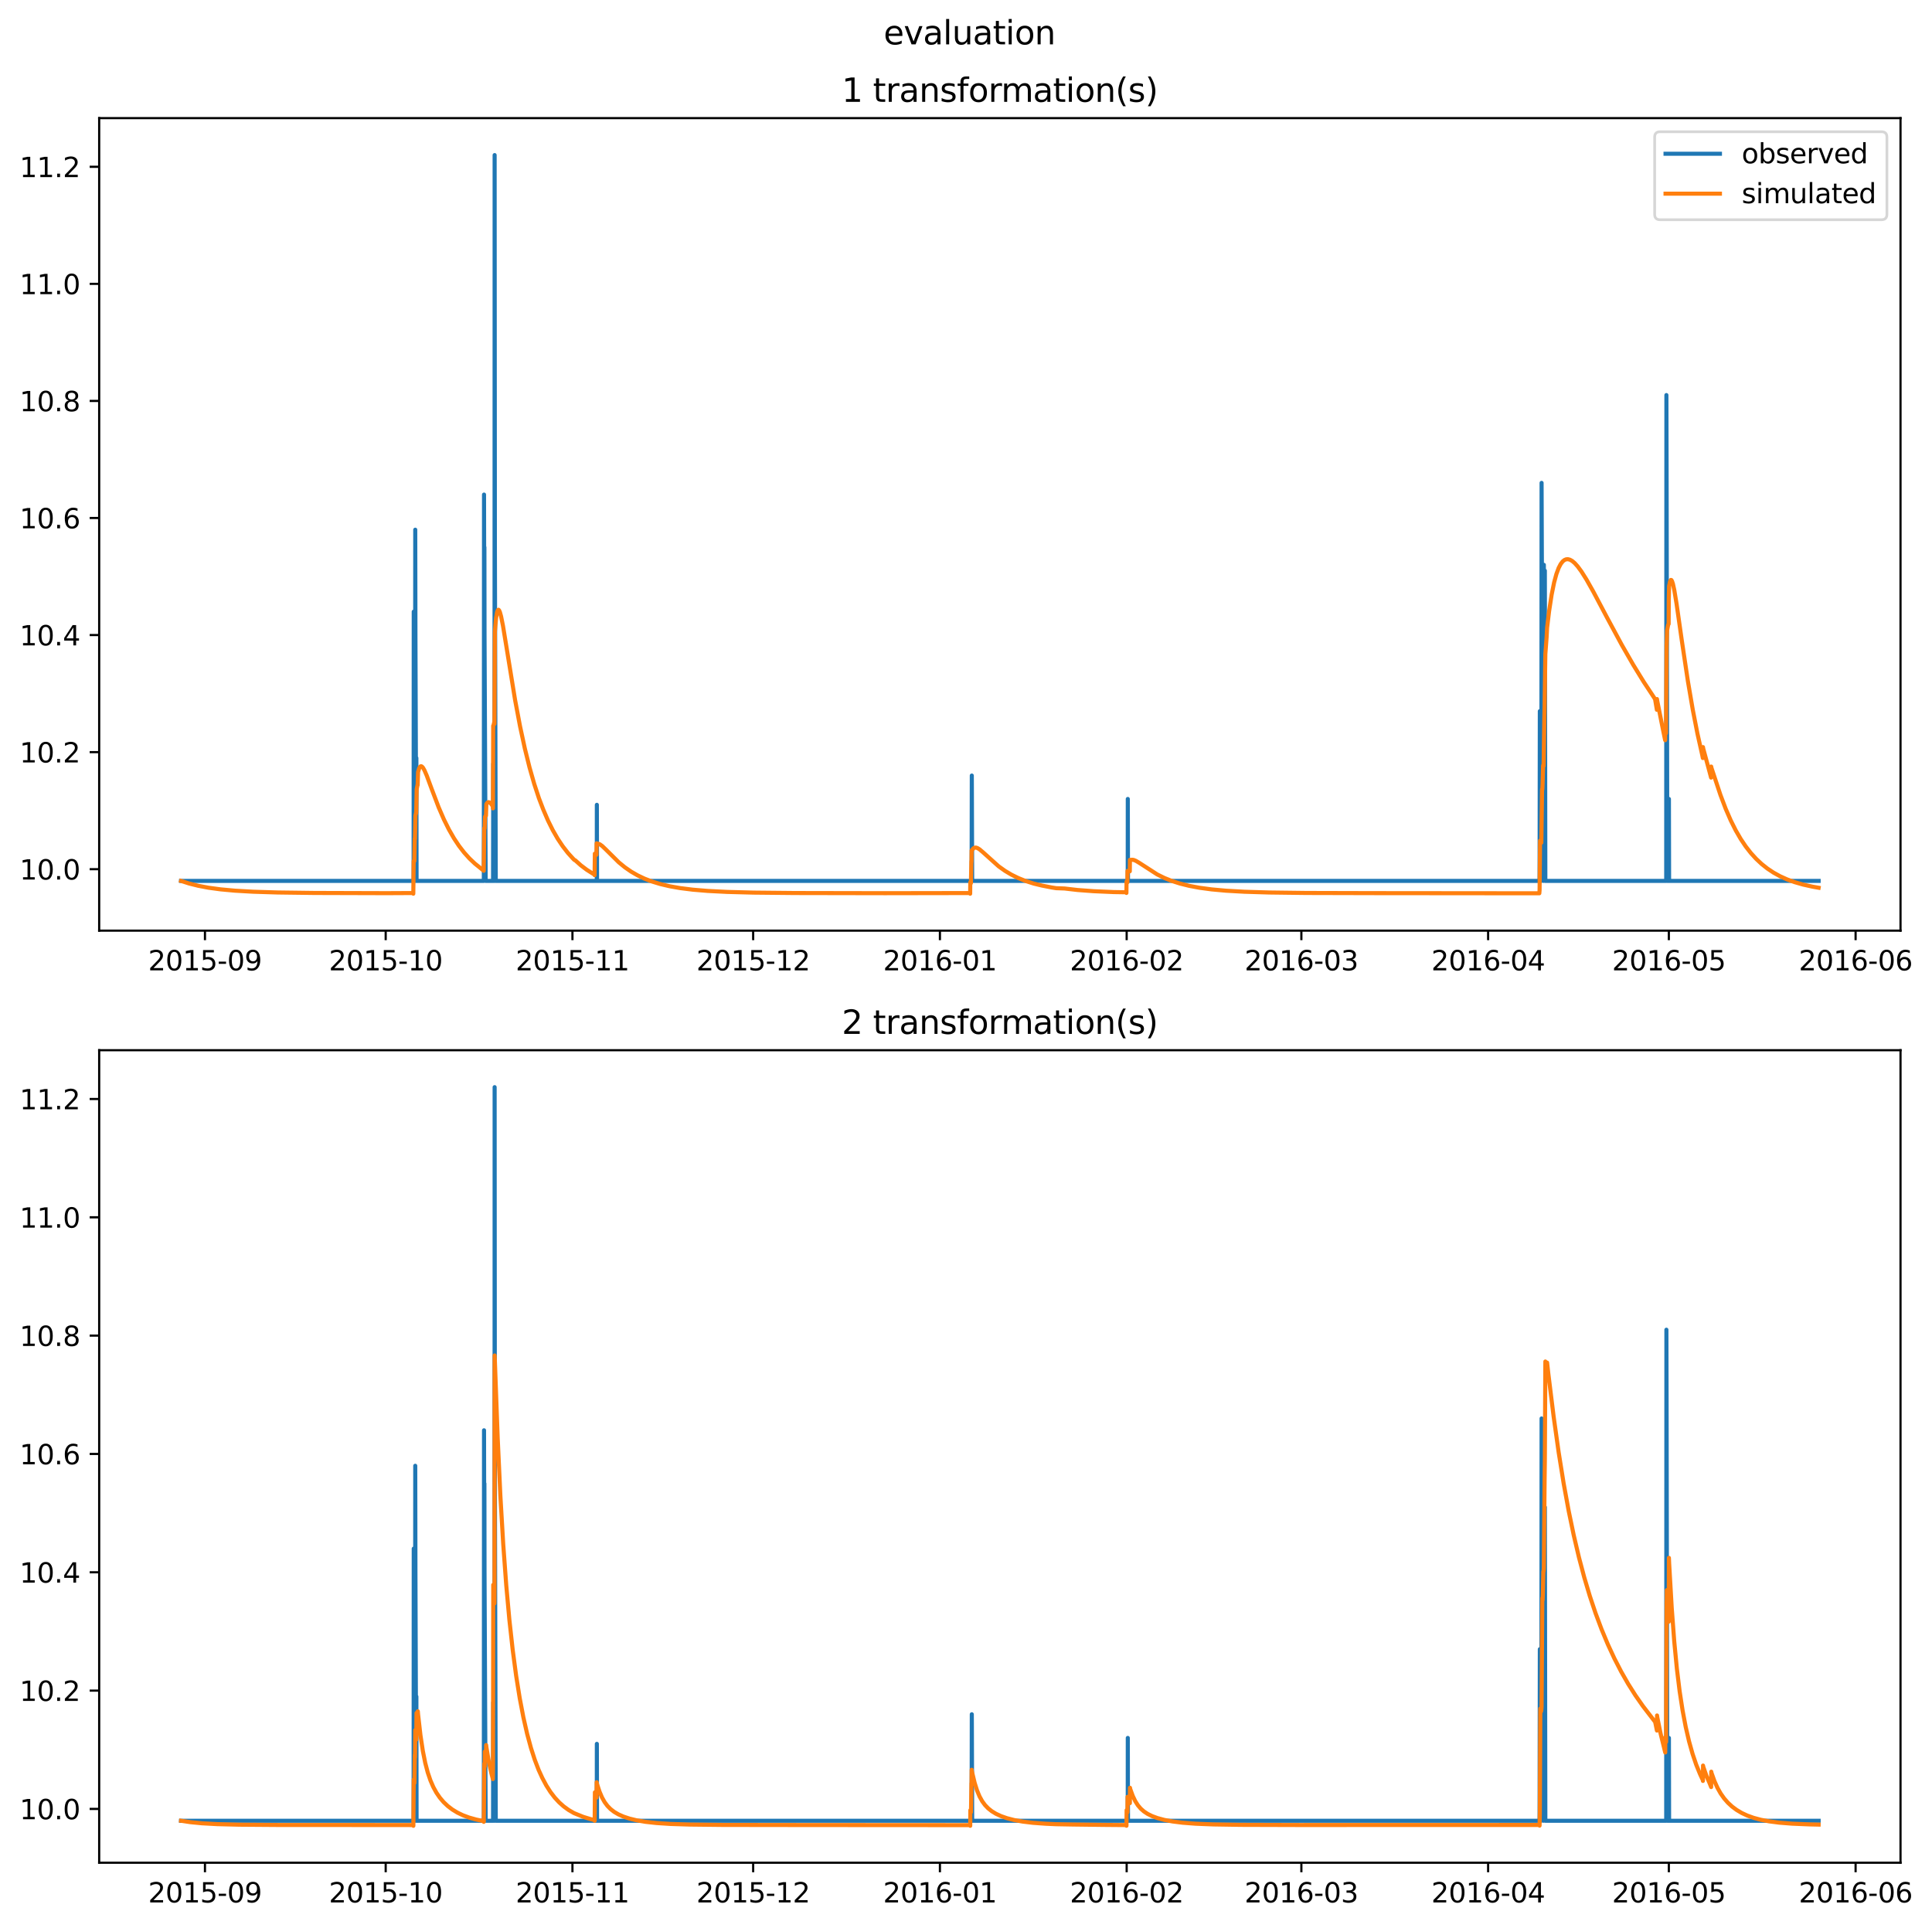 <?xml version="1.0" encoding="utf-8" standalone="no"?>
<!DOCTYPE svg PUBLIC "-//W3C//DTD SVG 1.1//EN"
  "http://www.w3.org/Graphics/SVG/1.1/DTD/svg11.dtd">
<svg xmlns:xlink="http://www.w3.org/1999/xlink" width="710.336pt" height="708.798pt" viewBox="0 0 710.336 708.798" xmlns="http://www.w3.org/2000/svg" version="1.1">
 <defs>
  <style type="text/css">*{stroke-linejoin: round; stroke-linecap: butt}</style>
 </defs>
 <g id="figure_1">
  <g id="patch_1">
   <path d="M 0 708.798 
L 710.336 708.798 
L 710.336 0 
L 0 0 
z
" style="fill: #ffffff"/>
  </g>
  <g id="axes_1">
   <g id="patch_2">
    <path d="M 36.466 342.2 
L 698.76 342.2 
L 698.76 43.44 
L 36.466 43.44 
z
" style="fill: #ffffff"/>
   </g>
   <g id="matplotlib.axis_1">
    <g id="xtick_1">
     <g id="line2d_1">
      <defs>
       <path id="mdc7bc0061e" d="M 0 0 
L 0 3.5 
" style="stroke: #000000; stroke-width: 0.8"/>
      </defs>
      <g>
       <use xlink:href="#mdc7bc0061e" x="75.36" y="342.2" style="stroke: #000000; stroke-width: 0.8"/>
      </g>
     </g>
     <g id="text_1">
      <!-- 2015-09 -->
      <g transform="translate(54.469 356.798) scale(0.1 -0.1)">
       <defs>
        <path id="DejaVuSans-32" d="M 1228 531 
L 3431 531 
L 3431 0 
L 469 0 
L 469 531 
Q 828 903 1448 1529 
Q 2069 2156 2228 2338 
Q 2531 2678 2651 2914 
Q 2772 3150 2772 3378 
Q 2772 3750 2511 3984 
Q 2250 4219 1831 4219 
Q 1534 4219 1204 4116 
Q 875 4013 500 3803 
L 500 4441 
Q 881 4594 1212 4672 
Q 1544 4750 1819 4750 
Q 2544 4750 2975 4387 
Q 3406 4025 3406 3419 
Q 3406 3131 3298 2873 
Q 3191 2616 2906 2266 
Q 2828 2175 2409 1742 
Q 1991 1309 1228 531 
z
" transform="scale(0.016)"/>
        <path id="DejaVuSans-30" d="M 2034 4250 
Q 1547 4250 1301 3770 
Q 1056 3291 1056 2328 
Q 1056 1369 1301 889 
Q 1547 409 2034 409 
Q 2525 409 2770 889 
Q 3016 1369 3016 2328 
Q 3016 3291 2770 3770 
Q 2525 4250 2034 4250 
z
M 2034 4750 
Q 2819 4750 3233 4129 
Q 3647 3509 3647 2328 
Q 3647 1150 3233 529 
Q 2819 -91 2034 -91 
Q 1250 -91 836 529 
Q 422 1150 422 2328 
Q 422 3509 836 4129 
Q 1250 4750 2034 4750 
z
" transform="scale(0.016)"/>
        <path id="DejaVuSans-31" d="M 794 531 
L 1825 531 
L 1825 4091 
L 703 3866 
L 703 4441 
L 1819 4666 
L 2450 4666 
L 2450 531 
L 3481 531 
L 3481 0 
L 794 0 
L 794 531 
z
" transform="scale(0.016)"/>
        <path id="DejaVuSans-35" d="M 691 4666 
L 3169 4666 
L 3169 4134 
L 1269 4134 
L 1269 2991 
Q 1406 3038 1543 3061 
Q 1681 3084 1819 3084 
Q 2600 3084 3056 2656 
Q 3513 2228 3513 1497 
Q 3513 744 3044 326 
Q 2575 -91 1722 -91 
Q 1428 -91 1123 -41 
Q 819 9 494 109 
L 494 744 
Q 775 591 1075 516 
Q 1375 441 1709 441 
Q 2250 441 2565 725 
Q 2881 1009 2881 1497 
Q 2881 1984 2565 2268 
Q 2250 2553 1709 2553 
Q 1456 2553 1204 2497 
Q 953 2441 691 2322 
L 691 4666 
z
" transform="scale(0.016)"/>
        <path id="DejaVuSans-2d" d="M 313 2009 
L 1997 2009 
L 1997 1497 
L 313 1497 
L 313 2009 
z
" transform="scale(0.016)"/>
        <path id="DejaVuSans-39" d="M 703 97 
L 703 672 
Q 941 559 1184 500 
Q 1428 441 1663 441 
Q 2288 441 2617 861 
Q 2947 1281 2994 2138 
Q 2813 1869 2534 1725 
Q 2256 1581 1919 1581 
Q 1219 1581 811 2004 
Q 403 2428 403 3163 
Q 403 3881 828 4315 
Q 1253 4750 1959 4750 
Q 2769 4750 3195 4129 
Q 3622 3509 3622 2328 
Q 3622 1225 3098 567 
Q 2575 -91 1691 -91 
Q 1453 -91 1209 -44 
Q 966 3 703 97 
z
M 1959 2075 
Q 2384 2075 2632 2365 
Q 2881 2656 2881 3163 
Q 2881 3666 2632 3958 
Q 2384 4250 1959 4250 
Q 1534 4250 1286 3958 
Q 1038 3666 1038 3163 
Q 1038 2656 1286 2365 
Q 1534 2075 1959 2075 
z
" transform="scale(0.016)"/>
       </defs>
       <use xlink:href="#DejaVuSans-32"/>
       <use xlink:href="#DejaVuSans-30" x="63.623"/>
       <use xlink:href="#DejaVuSans-31" x="127.246"/>
       <use xlink:href="#DejaVuSans-35" x="190.869"/>
       <use xlink:href="#DejaVuSans-2d" x="254.492"/>
       <use xlink:href="#DejaVuSans-30" x="290.576"/>
       <use xlink:href="#DejaVuSans-39" x="354.199"/>
      </g>
     </g>
    </g>
    <g id="xtick_2">
     <g id="line2d_2">
      <g>
       <use xlink:href="#mdc7bc0061e" x="141.808" y="342.2" style="stroke: #000000; stroke-width: 0.8"/>
      </g>
     </g>
     <g id="text_2">
      <!-- 2015-10 -->
      <g transform="translate(120.916 356.798) scale(0.1 -0.1)">
       <use xlink:href="#DejaVuSans-32"/>
       <use xlink:href="#DejaVuSans-30" x="63.623"/>
       <use xlink:href="#DejaVuSans-31" x="127.246"/>
       <use xlink:href="#DejaVuSans-35" x="190.869"/>
       <use xlink:href="#DejaVuSans-2d" x="254.492"/>
       <use xlink:href="#DejaVuSans-31" x="290.576"/>
       <use xlink:href="#DejaVuSans-30" x="354.199"/>
      </g>
     </g>
    </g>
    <g id="xtick_3">
     <g id="line2d_3">
      <g>
       <use xlink:href="#mdc7bc0061e" x="210.47" y="342.2" style="stroke: #000000; stroke-width: 0.8"/>
      </g>
     </g>
     <g id="text_3">
      <!-- 2015-11 -->
      <g transform="translate(189.578 356.798) scale(0.1 -0.1)">
       <use xlink:href="#DejaVuSans-32"/>
       <use xlink:href="#DejaVuSans-30" x="63.623"/>
       <use xlink:href="#DejaVuSans-31" x="127.246"/>
       <use xlink:href="#DejaVuSans-35" x="190.869"/>
       <use xlink:href="#DejaVuSans-2d" x="254.492"/>
       <use xlink:href="#DejaVuSans-31" x="290.576"/>
       <use xlink:href="#DejaVuSans-31" x="354.199"/>
      </g>
     </g>
    </g>
    <g id="xtick_4">
     <g id="line2d_4">
      <g>
       <use xlink:href="#mdc7bc0061e" x="276.917" y="342.2" style="stroke: #000000; stroke-width: 0.8"/>
      </g>
     </g>
     <g id="text_4">
      <!-- 2015-12 -->
      <g transform="translate(256.025 356.798) scale(0.1 -0.1)">
       <use xlink:href="#DejaVuSans-32"/>
       <use xlink:href="#DejaVuSans-30" x="63.623"/>
       <use xlink:href="#DejaVuSans-31" x="127.246"/>
       <use xlink:href="#DejaVuSans-35" x="190.869"/>
       <use xlink:href="#DejaVuSans-2d" x="254.492"/>
       <use xlink:href="#DejaVuSans-31" x="290.576"/>
       <use xlink:href="#DejaVuSans-32" x="354.199"/>
      </g>
     </g>
    </g>
    <g id="xtick_5">
     <g id="line2d_5">
      <g>
       <use xlink:href="#mdc7bc0061e" x="345.579" y="342.2" style="stroke: #000000; stroke-width: 0.8"/>
      </g>
     </g>
     <g id="text_5">
      <!-- 2016-01 -->
      <g transform="translate(324.688 356.798) scale(0.1 -0.1)">
       <defs>
        <path id="DejaVuSans-36" d="M 2113 2584 
Q 1688 2584 1439 2293 
Q 1191 2003 1191 1497 
Q 1191 994 1439 701 
Q 1688 409 2113 409 
Q 2538 409 2786 701 
Q 3034 994 3034 1497 
Q 3034 2003 2786 2293 
Q 2538 2584 2113 2584 
z
M 3366 4563 
L 3366 3988 
Q 3128 4100 2886 4159 
Q 2644 4219 2406 4219 
Q 1781 4219 1451 3797 
Q 1122 3375 1075 2522 
Q 1259 2794 1537 2939 
Q 1816 3084 2150 3084 
Q 2853 3084 3261 2657 
Q 3669 2231 3669 1497 
Q 3669 778 3244 343 
Q 2819 -91 2113 -91 
Q 1303 -91 875 529 
Q 447 1150 447 2328 
Q 447 3434 972 4092 
Q 1497 4750 2381 4750 
Q 2619 4750 2861 4703 
Q 3103 4656 3366 4563 
z
" transform="scale(0.016)"/>
       </defs>
       <use xlink:href="#DejaVuSans-32"/>
       <use xlink:href="#DejaVuSans-30" x="63.623"/>
       <use xlink:href="#DejaVuSans-31" x="127.246"/>
       <use xlink:href="#DejaVuSans-36" x="190.869"/>
       <use xlink:href="#DejaVuSans-2d" x="254.492"/>
       <use xlink:href="#DejaVuSans-30" x="290.576"/>
       <use xlink:href="#DejaVuSans-31" x="354.199"/>
      </g>
     </g>
    </g>
    <g id="xtick_6">
     <g id="line2d_6">
      <g>
       <use xlink:href="#mdc7bc0061e" x="414.241" y="342.2" style="stroke: #000000; stroke-width: 0.8"/>
      </g>
     </g>
     <g id="text_6">
      <!-- 2016-02 -->
      <g transform="translate(393.35 356.798) scale(0.1 -0.1)">
       <use xlink:href="#DejaVuSans-32"/>
       <use xlink:href="#DejaVuSans-30" x="63.623"/>
       <use xlink:href="#DejaVuSans-31" x="127.246"/>
       <use xlink:href="#DejaVuSans-36" x="190.869"/>
       <use xlink:href="#DejaVuSans-2d" x="254.492"/>
       <use xlink:href="#DejaVuSans-30" x="290.576"/>
       <use xlink:href="#DejaVuSans-32" x="354.199"/>
      </g>
     </g>
    </g>
    <g id="xtick_7">
     <g id="line2d_7">
      <g>
       <use xlink:href="#mdc7bc0061e" x="478.473" y="342.2" style="stroke: #000000; stroke-width: 0.8"/>
      </g>
     </g>
     <g id="text_7">
      <!-- 2016-03 -->
      <g transform="translate(457.582 356.798) scale(0.1 -0.1)">
       <defs>
        <path id="DejaVuSans-33" d="M 2597 2516 
Q 3050 2419 3304 2112 
Q 3559 1806 3559 1356 
Q 3559 666 3084 287 
Q 2609 -91 1734 -91 
Q 1441 -91 1130 -33 
Q 819 25 488 141 
L 488 750 
Q 750 597 1062 519 
Q 1375 441 1716 441 
Q 2309 441 2620 675 
Q 2931 909 2931 1356 
Q 2931 1769 2642 2001 
Q 2353 2234 1838 2234 
L 1294 2234 
L 1294 2753 
L 1863 2753 
Q 2328 2753 2575 2939 
Q 2822 3125 2822 3475 
Q 2822 3834 2567 4026 
Q 2313 4219 1838 4219 
Q 1578 4219 1281 4162 
Q 984 4106 628 3988 
L 628 4550 
Q 988 4650 1302 4700 
Q 1616 4750 1894 4750 
Q 2613 4750 3031 4423 
Q 3450 4097 3450 3541 
Q 3450 3153 3228 2886 
Q 3006 2619 2597 2516 
z
" transform="scale(0.016)"/>
       </defs>
       <use xlink:href="#DejaVuSans-32"/>
       <use xlink:href="#DejaVuSans-30" x="63.623"/>
       <use xlink:href="#DejaVuSans-31" x="127.246"/>
       <use xlink:href="#DejaVuSans-36" x="190.869"/>
       <use xlink:href="#DejaVuSans-2d" x="254.492"/>
       <use xlink:href="#DejaVuSans-30" x="290.576"/>
       <use xlink:href="#DejaVuSans-33" x="354.199"/>
      </g>
     </g>
    </g>
    <g id="xtick_8">
     <g id="line2d_8">
      <g>
       <use xlink:href="#mdc7bc0061e" x="547.136" y="342.2" style="stroke: #000000; stroke-width: 0.8"/>
      </g>
     </g>
     <g id="text_8">
      <!-- 2016-04 -->
      <g transform="translate(526.244 356.798) scale(0.1 -0.1)">
       <defs>
        <path id="DejaVuSans-34" d="M 2419 4116 
L 825 1625 
L 2419 1625 
L 2419 4116 
z
M 2253 4666 
L 3047 4666 
L 3047 1625 
L 3713 1625 
L 3713 1100 
L 3047 1100 
L 3047 0 
L 2419 0 
L 2419 1100 
L 313 1100 
L 313 1709 
L 2253 4666 
z
" transform="scale(0.016)"/>
       </defs>
       <use xlink:href="#DejaVuSans-32"/>
       <use xlink:href="#DejaVuSans-30" x="63.623"/>
       <use xlink:href="#DejaVuSans-31" x="127.246"/>
       <use xlink:href="#DejaVuSans-36" x="190.869"/>
       <use xlink:href="#DejaVuSans-2d" x="254.492"/>
       <use xlink:href="#DejaVuSans-30" x="290.576"/>
       <use xlink:href="#DejaVuSans-34" x="354.199"/>
      </g>
     </g>
    </g>
    <g id="xtick_9">
     <g id="line2d_9">
      <g>
       <use xlink:href="#mdc7bc0061e" x="613.583" y="342.2" style="stroke: #000000; stroke-width: 0.8"/>
      </g>
     </g>
     <g id="text_9">
      <!-- 2016-05 -->
      <g transform="translate(592.691 356.798) scale(0.1 -0.1)">
       <use xlink:href="#DejaVuSans-32"/>
       <use xlink:href="#DejaVuSans-30" x="63.623"/>
       <use xlink:href="#DejaVuSans-31" x="127.246"/>
       <use xlink:href="#DejaVuSans-36" x="190.869"/>
       <use xlink:href="#DejaVuSans-2d" x="254.492"/>
       <use xlink:href="#DejaVuSans-30" x="290.576"/>
       <use xlink:href="#DejaVuSans-35" x="354.199"/>
      </g>
     </g>
    </g>
    <g id="xtick_10">
     <g id="line2d_10">
      <g>
       <use xlink:href="#mdc7bc0061e" x="682.245" y="342.2" style="stroke: #000000; stroke-width: 0.8"/>
      </g>
     </g>
     <g id="text_10">
      <!-- 2016-06 -->
      <g transform="translate(661.354 356.798) scale(0.1 -0.1)">
       <use xlink:href="#DejaVuSans-32"/>
       <use xlink:href="#DejaVuSans-30" x="63.623"/>
       <use xlink:href="#DejaVuSans-31" x="127.246"/>
       <use xlink:href="#DejaVuSans-36" x="190.869"/>
       <use xlink:href="#DejaVuSans-2d" x="254.492"/>
       <use xlink:href="#DejaVuSans-30" x="290.576"/>
       <use xlink:href="#DejaVuSans-36" x="354.199"/>
      </g>
     </g>
    </g>
   </g>
   <g id="matplotlib.axis_2">
    <g id="ytick_1">
     <g id="line2d_11">
      <defs>
       <path id="m3f1850f388" d="M 0 0 
L -3.5 0 
" style="stroke: #000000; stroke-width: 0.8"/>
      </defs>
      <g>
       <use xlink:href="#m3f1850f388" x="36.466" y="319.601" style="stroke: #000000; stroke-width: 0.8"/>
      </g>
     </g>
     <g id="text_11">
      <!-- 10.0 -->
      <g transform="translate(7.2 323.4) scale(0.1 -0.1)">
       <defs>
        <path id="DejaVuSans-2e" d="M 684 794 
L 1344 794 
L 1344 0 
L 684 0 
L 684 794 
z
" transform="scale(0.016)"/>
       </defs>
       <use xlink:href="#DejaVuSans-31"/>
       <use xlink:href="#DejaVuSans-30" x="63.623"/>
       <use xlink:href="#DejaVuSans-2e" x="127.246"/>
       <use xlink:href="#DejaVuSans-30" x="159.033"/>
      </g>
     </g>
    </g>
    <g id="ytick_2">
     <g id="line2d_12">
      <g>
       <use xlink:href="#m3f1850f388" x="36.466" y="276.555" style="stroke: #000000; stroke-width: 0.8"/>
      </g>
     </g>
     <g id="text_12">
      <!-- 10.2 -->
      <g transform="translate(7.2 280.354) scale(0.1 -0.1)">
       <use xlink:href="#DejaVuSans-31"/>
       <use xlink:href="#DejaVuSans-30" x="63.623"/>
       <use xlink:href="#DejaVuSans-2e" x="127.246"/>
       <use xlink:href="#DejaVuSans-32" x="159.033"/>
      </g>
     </g>
    </g>
    <g id="ytick_3">
     <g id="line2d_13">
      <g>
       <use xlink:href="#m3f1850f388" x="36.466" y="233.509" style="stroke: #000000; stroke-width: 0.8"/>
      </g>
     </g>
     <g id="text_13">
      <!-- 10.4 -->
      <g transform="translate(7.2 237.308) scale(0.1 -0.1)">
       <use xlink:href="#DejaVuSans-31"/>
       <use xlink:href="#DejaVuSans-30" x="63.623"/>
       <use xlink:href="#DejaVuSans-2e" x="127.246"/>
       <use xlink:href="#DejaVuSans-34" x="159.033"/>
      </g>
     </g>
    </g>
    <g id="ytick_4">
     <g id="line2d_14">
      <g>
       <use xlink:href="#m3f1850f388" x="36.466" y="190.463" style="stroke: #000000; stroke-width: 0.8"/>
      </g>
     </g>
     <g id="text_14">
      <!-- 10.6 -->
      <g transform="translate(7.2 194.262) scale(0.1 -0.1)">
       <use xlink:href="#DejaVuSans-31"/>
       <use xlink:href="#DejaVuSans-30" x="63.623"/>
       <use xlink:href="#DejaVuSans-2e" x="127.246"/>
       <use xlink:href="#DejaVuSans-36" x="159.033"/>
      </g>
     </g>
    </g>
    <g id="ytick_5">
     <g id="line2d_15">
      <g>
       <use xlink:href="#m3f1850f388" x="36.466" y="147.417" style="stroke: #000000; stroke-width: 0.8"/>
      </g>
     </g>
     <g id="text_15">
      <!-- 10.8 -->
      <g transform="translate(7.2 151.216) scale(0.1 -0.1)">
       <defs>
        <path id="DejaVuSans-38" d="M 2034 2216 
Q 1584 2216 1326 1975 
Q 1069 1734 1069 1313 
Q 1069 891 1326 650 
Q 1584 409 2034 409 
Q 2484 409 2743 651 
Q 3003 894 3003 1313 
Q 3003 1734 2745 1975 
Q 2488 2216 2034 2216 
z
M 1403 2484 
Q 997 2584 770 2862 
Q 544 3141 544 3541 
Q 544 4100 942 4425 
Q 1341 4750 2034 4750 
Q 2731 4750 3128 4425 
Q 3525 4100 3525 3541 
Q 3525 3141 3298 2862 
Q 3072 2584 2669 2484 
Q 3125 2378 3379 2068 
Q 3634 1759 3634 1313 
Q 3634 634 3220 271 
Q 2806 -91 2034 -91 
Q 1263 -91 848 271 
Q 434 634 434 1313 
Q 434 1759 690 2068 
Q 947 2378 1403 2484 
z
M 1172 3481 
Q 1172 3119 1398 2916 
Q 1625 2713 2034 2713 
Q 2441 2713 2670 2916 
Q 2900 3119 2900 3481 
Q 2900 3844 2670 4047 
Q 2441 4250 2034 4250 
Q 1625 4250 1398 4047 
Q 1172 3844 1172 3481 
z
" transform="scale(0.016)"/>
       </defs>
       <use xlink:href="#DejaVuSans-31"/>
       <use xlink:href="#DejaVuSans-30" x="63.623"/>
       <use xlink:href="#DejaVuSans-2e" x="127.246"/>
       <use xlink:href="#DejaVuSans-38" x="159.033"/>
      </g>
     </g>
    </g>
    <g id="ytick_6">
     <g id="line2d_16">
      <g>
       <use xlink:href="#m3f1850f388" x="36.466" y="104.371" style="stroke: #000000; stroke-width: 0.8"/>
      </g>
     </g>
     <g id="text_16">
      <!-- 11.0 -->
      <g transform="translate(7.2 108.17) scale(0.1 -0.1)">
       <use xlink:href="#DejaVuSans-31"/>
       <use xlink:href="#DejaVuSans-31" x="63.623"/>
       <use xlink:href="#DejaVuSans-2e" x="127.246"/>
       <use xlink:href="#DejaVuSans-30" x="159.033"/>
      </g>
     </g>
    </g>
    <g id="ytick_7">
     <g id="line2d_17">
      <g>
       <use xlink:href="#m3f1850f388" x="36.466" y="61.325" style="stroke: #000000; stroke-width: 0.8"/>
      </g>
     </g>
     <g id="text_17">
      <!-- 11.2 -->
      <g transform="translate(7.2 65.124) scale(0.1 -0.1)">
       <use xlink:href="#DejaVuSans-31"/>
       <use xlink:href="#DejaVuSans-31" x="63.623"/>
       <use xlink:href="#DejaVuSans-2e" x="127.246"/>
       <use xlink:href="#DejaVuSans-32" x="159.033"/>
      </g>
     </g>
    </g>
   </g>
   <g id="line2d_18">
    <path d="M 66.57 323.905 
L 152.075 323.905 
L 152.121 224.899 
L 152.19 267.946 
L 152.421 323.905 
L 152.582 323.905 
L 152.674 194.767 
L 152.744 233.509 
L 153.067 323.905 
L 153.09 278.707 
L 153.159 323.905 
L 177.892 323.905 
L 177.961 181.853 
L 178.054 224.899 
L 178.1 201.224 
L 178.146 233.509 
L 178.561 323.905 
L 181.284 323.905 
L 181.353 280.859 
L 181.399 304.535 
L 181.514 323.905 
L 181.814 323.905 
L 181.86 57.02 
L 181.953 201.224 
L 182.276 323.905 
L 219.422 323.905 
L 219.445 295.925 
L 219.514 323.905 
L 357.23 323.905 
L 357.3 285.164 
L 357.323 289.469 
L 357.438 323.905 
L 414.633 323.905 
L 414.656 293.773 
L 414.726 323.905 
L 566.055 323.905 
L 566.147 261.489 
L 566.331 323.905 
L 566.701 323.905 
L 566.793 177.549 
L 566.885 203.376 
L 567.07 237.813 
L 567.254 216.29 
L 567.347 246.422 
L 567.531 323.905 
L 567.623 207.681 
L 567.716 231.356 
L 567.9 270.098 
L 567.993 209.833 
L 568.177 323.905 
L 612.614 323.905 
L 612.683 145.264 
L 612.752 171.092 
L 613.029 323.905 
L 613.583 323.905 
L 613.606 293.773 
L 613.675 323.905 
L 668.656 323.905 
L 668.656 323.905 
" clip-path="url(#pd3f9357537)" style="fill: none; stroke: #1f77b4; stroke-width: 1.5; stroke-linecap: square"/>
   </g>
   <g id="line2d_19">
    <path d="M 66.57 323.905 
L 69.546 324.863 
L 72.869 325.695 
L 76.652 326.408 
L 81.082 327.009 
L 86.412 327.5 
L 93.103 327.883 
L 102.078 328.16 
L 115.621 328.335 
L 142.177 328.413 
L 151.936 328.364 
L 151.959 328.613 
L 152.098 316.601 
L 152.19 316.617 
L 152.305 316.419 
L 152.328 316.644 
L 152.49 308.311 
L 152.513 308.511 
L 152.536 308.298 
L 152.559 308.52 
L 152.744 299.934 
L 152.997 298.778 
L 153.021 298.963 
L 153.205 290.19 
L 153.528 288.527 
L 153.551 288.688 
L 153.713 283.894 
L 154.128 282.454 
L 154.497 281.858 
L 154.797 281.724 
L 155.097 281.83 
L 155.489 282.242 
L 156.043 283.196 
L 156.897 285.169 
L 158.696 290.043 
L 161.28 296.848 
L 163.218 301.317 
L 165.064 305.027 
L 166.91 308.244 
L 168.756 311.024 
L 170.647 313.478 
L 172.586 315.634 
L 174.593 317.538 
L 176.692 319.226 
L 177.846 320.181 
L 178.054 304.449 
L 178.146 304.512 
L 178.169 304.41 
L 178.192 304.629 
L 178.33 300.321 
L 178.653 299.718 
L 178.677 299.942 
L 178.815 295.656 
L 179.23 295.082 
L 179.576 294.938 
L 179.945 295.031 
L 180.407 295.408 
L 181.053 296.257 
L 181.191 296.533 
L 181.214 296.27 
L 181.238 297.232 
L 181.33 266.891 
L 181.399 266.926 
L 181.722 265.575 
L 181.745 265.595 
L 181.768 265.188 
L 181.791 266.155 
L 181.953 232.222 
L 182.391 227.202 
L 182.783 224.959 
L 183.083 224.276 
L 183.291 224.205 
L 183.499 224.401 
L 183.798 225.066 
L 184.237 226.65 
L 184.929 230.107 
L 186.175 237.681 
L 189.382 257.387 
L 191.205 267.061 
L 192.958 275.188 
L 194.688 282.169 
L 196.419 288.234 
L 198.149 293.5 
L 199.718 297.612 
L 201.472 301.689 
L 203.248 305.265 
L 205.048 308.395 
L 206.894 311.164 
L 208.785 313.602 
L 210.723 315.741 
L 211.185 316.203 
L 211.508 316.338 
L 213.561 318.176 
L 215.707 319.797 
L 217.968 321.228 
L 218.568 321.582 
L 218.591 321.519 
L 218.614 321.801 
L 218.706 313.873 
L 218.799 314.067 
L 219.283 314.04 
L 219.306 314.297 
L 219.352 310.089 
L 219.445 310.25 
L 219.975 310.231 
L 220.575 310.467 
L 221.406 311.065 
L 222.767 312.367 
L 227.497 317.059 
L 229.758 318.909 
L 232.042 320.488 
L 234.418 321.859 
L 236.956 323.066 
L 239.702 324.123 
L 242.747 325.053 
L 246.162 325.859 
L 250.084 326.55 
L 254.676 327.126 
L 260.259 327.593 
L 267.342 327.952 
L 277.032 328.207 
L 292.237 328.36 
L 325.437 328.42 
L 356.677 328.368 
L 356.7 328.62 
L 356.746 324.406 
L 356.838 324.581 
L 356.953 324.505 
L 356.977 324.753 
L 357.138 316.646 
L 357.161 316.801 
L 357.184 316.958 
L 357.23 312.698 
L 357.323 312.704 
L 357.83 311.988 
L 358.292 311.696 
L 358.776 311.644 
L 359.353 311.811 
L 360.137 312.288 
L 361.383 313.342 
L 367.197 318.563 
L 369.505 320.204 
L 371.881 321.621 
L 374.396 322.859 
L 377.118 323.948 
L 380.095 324.897 
L 383.025 325.608 
L 386.762 326.336 
L 388.331 326.582 
L 391.4 326.697 
L 396.199 327.248 
L 402.082 327.689 
L 409.465 328.011 
L 414.126 328.084 
L 414.149 328.337 
L 414.195 324.123 
L 414.287 324.3 
L 414.472 324.218 
L 414.495 324.466 
L 414.541 320.245 
L 414.633 320.388 
L 415.326 320.18 
L 415.349 320.197 
L 415.372 320.124 
L 415.395 320.374 
L 415.441 316.153 
L 415.533 316.291 
L 416.133 316.116 
L 416.779 316.185 
L 417.633 316.523 
L 418.948 317.312 
L 425.5 321.539 
L 428.107 322.822 
L 430.853 323.923 
L 433.852 324.882 
L 437.198 325.713 
L 441.005 326.425 
L 445.458 327.024 
L 450.81 327.511 
L 457.547 327.891 
L 466.591 328.165 
L 480.296 328.338 
L 505.329 328.4 
L 565.962 328.457 
L 566.055 327.343 
L 566.239 309.122 
L 566.331 309.712 
L 566.608 309.243 
L 566.701 309.844 
L 566.977 290.186 
L 567.07 290.227 
L 567.162 288.271 
L 567.347 281.546 
L 567.439 281.234 
L 567.531 281.628 
L 567.808 263.952 
L 567.9 259.792 
L 568.177 240.489 
L 568.639 234.332 
L 568.823 230.81 
L 569.562 224.688 
L 570.484 218.683 
L 571.407 214.137 
L 572.238 211.078 
L 573.068 208.831 
L 573.807 207.407 
L 574.545 206.441 
L 575.191 205.917 
L 575.837 205.651 
L 576.483 205.61 
L 577.221 205.8 
L 578.052 206.269 
L 578.975 207.054 
L 580.082 208.29 
L 581.467 210.179 
L 583.312 213.115 
L 585.804 217.535 
L 590.88 227.114 
L 596.325 237.203 
L 600.478 244.432 
L 604.354 250.738 
L 608.138 256.474 
L 608.53 257.145 
L 609.176 260.992 
L 609.222 257.031 
L 609.315 257.708 
L 611.483 268.566 
L 612.222 272.164 
L 612.268 268.156 
L 612.36 268.737 
L 612.545 269.619 
L 612.591 261.269 
L 612.752 236.864 
L 612.775 237.14 
L 612.937 231.811 
L 613.306 229.867 
L 613.491 229.361 
L 613.514 229.439 
L 613.56 220.419 
L 613.675 215.493 
L 614.044 213.689 
L 614.321 213.238 
L 614.506 213.274 
L 614.736 213.627 
L 615.083 214.669 
L 615.59 216.999 
L 616.421 222.027 
L 618.359 235.595 
L 620.574 250.388 
L 622.373 260.931 
L 624.104 269.785 
L 625.811 277.397 
L 626.088 278.73 
L 626.134 274.704 
L 626.226 275.251 
L 628.533 283.752 
L 629.11 285.92 
L 629.156 281.86 
L 629.249 282.337 
L 632.571 292.349 
L 634.509 297.453 
L 636.355 301.694 
L 638.178 305.33 
L 640 308.478 
L 641.846 311.23 
L 643.738 313.656 
L 645.676 315.787 
L 647.706 317.688 
L 649.829 319.37 
L 652.067 320.858 
L 654.443 322.17 
L 657.004 323.33 
L 659.819 324.358 
L 662.934 325.255 
L 666.441 326.031 
L 668.656 326.419 
L 668.656 326.419 
" clip-path="url(#pd3f9357537)" style="fill: none; stroke: #ff7f0e; stroke-width: 1.5; stroke-linecap: square"/>
   </g>
   <g id="patch_3">
    <path d="M 36.466 342.2 
L 36.466 43.44 
" style="fill: none; stroke: #000000; stroke-width: 0.8; stroke-linejoin: miter; stroke-linecap: square"/>
   </g>
   <g id="patch_4">
    <path d="M 698.76 342.2 
L 698.76 43.44 
" style="fill: none; stroke: #000000; stroke-width: 0.8; stroke-linejoin: miter; stroke-linecap: square"/>
   </g>
   <g id="patch_5">
    <path d="M 36.466 342.2 
L 698.76 342.2 
" style="fill: none; stroke: #000000; stroke-width: 0.8; stroke-linejoin: miter; stroke-linecap: square"/>
   </g>
   <g id="patch_6">
    <path d="M 36.466 43.44 
L 698.76 43.44 
" style="fill: none; stroke: #000000; stroke-width: 0.8; stroke-linejoin: miter; stroke-linecap: square"/>
   </g>
   <g id="text_18">
    <!-- 1 transformation(s) -->
    <g transform="translate(309.498 37.44) scale(0.12 -0.12)">
     <defs>
      <path id="DejaVuSans-20" transform="scale(0.016)"/>
      <path id="DejaVuSans-74" d="M 1172 4494 
L 1172 3500 
L 2356 3500 
L 2356 3053 
L 1172 3053 
L 1172 1153 
Q 1172 725 1289 603 
Q 1406 481 1766 481 
L 2356 481 
L 2356 0 
L 1766 0 
Q 1100 0 847 248 
Q 594 497 594 1153 
L 594 3053 
L 172 3053 
L 172 3500 
L 594 3500 
L 594 4494 
L 1172 4494 
z
" transform="scale(0.016)"/>
      <path id="DejaVuSans-72" d="M 2631 2963 
Q 2534 3019 2420 3045 
Q 2306 3072 2169 3072 
Q 1681 3072 1420 2755 
Q 1159 2438 1159 1844 
L 1159 0 
L 581 0 
L 581 3500 
L 1159 3500 
L 1159 2956 
Q 1341 3275 1631 3429 
Q 1922 3584 2338 3584 
Q 2397 3584 2469 3576 
Q 2541 3569 2628 3553 
L 2631 2963 
z
" transform="scale(0.016)"/>
      <path id="DejaVuSans-61" d="M 2194 1759 
Q 1497 1759 1228 1600 
Q 959 1441 959 1056 
Q 959 750 1161 570 
Q 1363 391 1709 391 
Q 2188 391 2477 730 
Q 2766 1069 2766 1631 
L 2766 1759 
L 2194 1759 
z
M 3341 1997 
L 3341 0 
L 2766 0 
L 2766 531 
Q 2569 213 2275 61 
Q 1981 -91 1556 -91 
Q 1019 -91 701 211 
Q 384 513 384 1019 
Q 384 1609 779 1909 
Q 1175 2209 1959 2209 
L 2766 2209 
L 2766 2266 
Q 2766 2663 2505 2880 
Q 2244 3097 1772 3097 
Q 1472 3097 1187 3025 
Q 903 2953 641 2809 
L 641 3341 
Q 956 3463 1253 3523 
Q 1550 3584 1831 3584 
Q 2591 3584 2966 3190 
Q 3341 2797 3341 1997 
z
" transform="scale(0.016)"/>
      <path id="DejaVuSans-6e" d="M 3513 2113 
L 3513 0 
L 2938 0 
L 2938 2094 
Q 2938 2591 2744 2837 
Q 2550 3084 2163 3084 
Q 1697 3084 1428 2787 
Q 1159 2491 1159 1978 
L 1159 0 
L 581 0 
L 581 3500 
L 1159 3500 
L 1159 2956 
Q 1366 3272 1645 3428 
Q 1925 3584 2291 3584 
Q 2894 3584 3203 3211 
Q 3513 2838 3513 2113 
z
" transform="scale(0.016)"/>
      <path id="DejaVuSans-73" d="M 2834 3397 
L 2834 2853 
Q 2591 2978 2328 3040 
Q 2066 3103 1784 3103 
Q 1356 3103 1142 2972 
Q 928 2841 928 2578 
Q 928 2378 1081 2264 
Q 1234 2150 1697 2047 
L 1894 2003 
Q 2506 1872 2764 1633 
Q 3022 1394 3022 966 
Q 3022 478 2636 193 
Q 2250 -91 1575 -91 
Q 1294 -91 989 -36 
Q 684 19 347 128 
L 347 722 
Q 666 556 975 473 
Q 1284 391 1588 391 
Q 1994 391 2212 530 
Q 2431 669 2431 922 
Q 2431 1156 2273 1281 
Q 2116 1406 1581 1522 
L 1381 1569 
Q 847 1681 609 1914 
Q 372 2147 372 2553 
Q 372 3047 722 3315 
Q 1072 3584 1716 3584 
Q 2034 3584 2315 3537 
Q 2597 3491 2834 3397 
z
" transform="scale(0.016)"/>
      <path id="DejaVuSans-66" d="M 2375 4863 
L 2375 4384 
L 1825 4384 
Q 1516 4384 1395 4259 
Q 1275 4134 1275 3809 
L 1275 3500 
L 2222 3500 
L 2222 3053 
L 1275 3053 
L 1275 0 
L 697 0 
L 697 3053 
L 147 3053 
L 147 3500 
L 697 3500 
L 697 3744 
Q 697 4328 969 4595 
Q 1241 4863 1831 4863 
L 2375 4863 
z
" transform="scale(0.016)"/>
      <path id="DejaVuSans-6f" d="M 1959 3097 
Q 1497 3097 1228 2736 
Q 959 2375 959 1747 
Q 959 1119 1226 758 
Q 1494 397 1959 397 
Q 2419 397 2687 759 
Q 2956 1122 2956 1747 
Q 2956 2369 2687 2733 
Q 2419 3097 1959 3097 
z
M 1959 3584 
Q 2709 3584 3137 3096 
Q 3566 2609 3566 1747 
Q 3566 888 3137 398 
Q 2709 -91 1959 -91 
Q 1206 -91 779 398 
Q 353 888 353 1747 
Q 353 2609 779 3096 
Q 1206 3584 1959 3584 
z
" transform="scale(0.016)"/>
      <path id="DejaVuSans-6d" d="M 3328 2828 
Q 3544 3216 3844 3400 
Q 4144 3584 4550 3584 
Q 5097 3584 5394 3201 
Q 5691 2819 5691 2113 
L 5691 0 
L 5113 0 
L 5113 2094 
Q 5113 2597 4934 2840 
Q 4756 3084 4391 3084 
Q 3944 3084 3684 2787 
Q 3425 2491 3425 1978 
L 3425 0 
L 2847 0 
L 2847 2094 
Q 2847 2600 2669 2842 
Q 2491 3084 2119 3084 
Q 1678 3084 1418 2786 
Q 1159 2488 1159 1978 
L 1159 0 
L 581 0 
L 581 3500 
L 1159 3500 
L 1159 2956 
Q 1356 3278 1631 3431 
Q 1906 3584 2284 3584 
Q 2666 3584 2933 3390 
Q 3200 3197 3328 2828 
z
" transform="scale(0.016)"/>
      <path id="DejaVuSans-69" d="M 603 3500 
L 1178 3500 
L 1178 0 
L 603 0 
L 603 3500 
z
M 603 4863 
L 1178 4863 
L 1178 4134 
L 603 4134 
L 603 4863 
z
" transform="scale(0.016)"/>
      <path id="DejaVuSans-28" d="M 1984 4856 
Q 1566 4138 1362 3434 
Q 1159 2731 1159 2009 
Q 1159 1288 1364 580 
Q 1569 -128 1984 -844 
L 1484 -844 
Q 1016 -109 783 600 
Q 550 1309 550 2009 
Q 550 2706 781 3412 
Q 1013 4119 1484 4856 
L 1984 4856 
z
" transform="scale(0.016)"/>
      <path id="DejaVuSans-29" d="M 513 4856 
L 1013 4856 
Q 1481 4119 1714 3412 
Q 1947 2706 1947 2009 
Q 1947 1309 1714 600 
Q 1481 -109 1013 -844 
L 513 -844 
Q 928 -128 1133 580 
Q 1338 1288 1338 2009 
Q 1338 2731 1133 3434 
Q 928 4138 513 4856 
z
" transform="scale(0.016)"/>
     </defs>
     <use xlink:href="#DejaVuSans-31"/>
     <use xlink:href="#DejaVuSans-20" x="63.623"/>
     <use xlink:href="#DejaVuSans-74" x="95.41"/>
     <use xlink:href="#DejaVuSans-72" x="134.619"/>
     <use xlink:href="#DejaVuSans-61" x="175.732"/>
     <use xlink:href="#DejaVuSans-6e" x="237.012"/>
     <use xlink:href="#DejaVuSans-73" x="300.391"/>
     <use xlink:href="#DejaVuSans-66" x="352.49"/>
     <use xlink:href="#DejaVuSans-6f" x="387.695"/>
     <use xlink:href="#DejaVuSans-72" x="448.877"/>
     <use xlink:href="#DejaVuSans-6d" x="488.24"/>
     <use xlink:href="#DejaVuSans-61" x="585.652"/>
     <use xlink:href="#DejaVuSans-74" x="646.932"/>
     <use xlink:href="#DejaVuSans-69" x="686.141"/>
     <use xlink:href="#DejaVuSans-6f" x="713.924"/>
     <use xlink:href="#DejaVuSans-6e" x="775.105"/>
     <use xlink:href="#DejaVuSans-28" x="838.484"/>
     <use xlink:href="#DejaVuSans-73" x="877.498"/>
     <use xlink:href="#DejaVuSans-29" x="929.598"/>
    </g>
   </g>
   <g id="legend_1">
    <g id="patch_7">
     <path d="M 610.366 80.796 
L 691.76 80.796 
Q 693.76 80.796 693.76 78.796 
L 693.76 50.44 
Q 693.76 48.44 691.76 48.44 
L 610.366 48.44 
Q 608.366 48.44 608.366 50.44 
L 608.366 78.796 
Q 608.366 80.796 610.366 80.796 
z
" style="fill: #ffffff; opacity: 0.8; stroke: #cccccc; stroke-linejoin: miter"/>
    </g>
    <g id="line2d_20">
     <path d="M 612.366 56.538 
L 622.366 56.538 
L 632.366 56.538 
" style="fill: none; stroke: #1f77b4; stroke-width: 1.5; stroke-linecap: square"/>
    </g>
    <g id="text_19">
     <!-- observed -->
     <g transform="translate(640.366 60.038) scale(0.1 -0.1)">
      <defs>
       <path id="DejaVuSans-62" d="M 3116 1747 
Q 3116 2381 2855 2742 
Q 2594 3103 2138 3103 
Q 1681 3103 1420 2742 
Q 1159 2381 1159 1747 
Q 1159 1113 1420 752 
Q 1681 391 2138 391 
Q 2594 391 2855 752 
Q 3116 1113 3116 1747 
z
M 1159 2969 
Q 1341 3281 1617 3432 
Q 1894 3584 2278 3584 
Q 2916 3584 3314 3078 
Q 3713 2572 3713 1747 
Q 3713 922 3314 415 
Q 2916 -91 2278 -91 
Q 1894 -91 1617 61 
Q 1341 213 1159 525 
L 1159 0 
L 581 0 
L 581 4863 
L 1159 4863 
L 1159 2969 
z
" transform="scale(0.016)"/>
       <path id="DejaVuSans-65" d="M 3597 1894 
L 3597 1613 
L 953 1613 
Q 991 1019 1311 708 
Q 1631 397 2203 397 
Q 2534 397 2845 478 
Q 3156 559 3463 722 
L 3463 178 
Q 3153 47 2828 -22 
Q 2503 -91 2169 -91 
Q 1331 -91 842 396 
Q 353 884 353 1716 
Q 353 2575 817 3079 
Q 1281 3584 2069 3584 
Q 2775 3584 3186 3129 
Q 3597 2675 3597 1894 
z
M 3022 2063 
Q 3016 2534 2758 2815 
Q 2500 3097 2075 3097 
Q 1594 3097 1305 2825 
Q 1016 2553 972 2059 
L 3022 2063 
z
" transform="scale(0.016)"/>
       <path id="DejaVuSans-76" d="M 191 3500 
L 800 3500 
L 1894 563 
L 2988 3500 
L 3597 3500 
L 2284 0 
L 1503 0 
L 191 3500 
z
" transform="scale(0.016)"/>
       <path id="DejaVuSans-64" d="M 2906 2969 
L 2906 4863 
L 3481 4863 
L 3481 0 
L 2906 0 
L 2906 525 
Q 2725 213 2448 61 
Q 2172 -91 1784 -91 
Q 1150 -91 751 415 
Q 353 922 353 1747 
Q 353 2572 751 3078 
Q 1150 3584 1784 3584 
Q 2172 3584 2448 3432 
Q 2725 3281 2906 2969 
z
M 947 1747 
Q 947 1113 1208 752 
Q 1469 391 1925 391 
Q 2381 391 2643 752 
Q 2906 1113 2906 1747 
Q 2906 2381 2643 2742 
Q 2381 3103 1925 3103 
Q 1469 3103 1208 2742 
Q 947 2381 947 1747 
z
" transform="scale(0.016)"/>
      </defs>
      <use xlink:href="#DejaVuSans-6f"/>
      <use xlink:href="#DejaVuSans-62" x="61.182"/>
      <use xlink:href="#DejaVuSans-73" x="124.658"/>
      <use xlink:href="#DejaVuSans-65" x="176.758"/>
      <use xlink:href="#DejaVuSans-72" x="238.281"/>
      <use xlink:href="#DejaVuSans-76" x="279.395"/>
      <use xlink:href="#DejaVuSans-65" x="338.574"/>
      <use xlink:href="#DejaVuSans-64" x="400.098"/>
     </g>
    </g>
    <g id="line2d_21">
     <path d="M 612.366 71.217 
L 622.366 71.217 
L 632.366 71.217 
" style="fill: none; stroke: #ff7f0e; stroke-width: 1.5; stroke-linecap: square"/>
    </g>
    <g id="text_20">
     <!-- simulated -->
     <g transform="translate(640.366 74.717) scale(0.1 -0.1)">
      <defs>
       <path id="DejaVuSans-75" d="M 544 1381 
L 544 3500 
L 1119 3500 
L 1119 1403 
Q 1119 906 1312 657 
Q 1506 409 1894 409 
Q 2359 409 2629 706 
Q 2900 1003 2900 1516 
L 2900 3500 
L 3475 3500 
L 3475 0 
L 2900 0 
L 2900 538 
Q 2691 219 2414 64 
Q 2138 -91 1772 -91 
Q 1169 -91 856 284 
Q 544 659 544 1381 
z
M 1991 3584 
L 1991 3584 
z
" transform="scale(0.016)"/>
       <path id="DejaVuSans-6c" d="M 603 4863 
L 1178 4863 
L 1178 0 
L 603 0 
L 603 4863 
z
" transform="scale(0.016)"/>
      </defs>
      <use xlink:href="#DejaVuSans-73"/>
      <use xlink:href="#DejaVuSans-69" x="52.1"/>
      <use xlink:href="#DejaVuSans-6d" x="79.883"/>
      <use xlink:href="#DejaVuSans-75" x="177.295"/>
      <use xlink:href="#DejaVuSans-6c" x="240.674"/>
      <use xlink:href="#DejaVuSans-61" x="268.457"/>
      <use xlink:href="#DejaVuSans-74" x="329.736"/>
      <use xlink:href="#DejaVuSans-65" x="368.945"/>
      <use xlink:href="#DejaVuSans-64" x="430.469"/>
     </g>
    </g>
   </g>
  </g>
  <g id="axes_2">
   <g id="patch_8">
    <path d="M 36.466 684.92 
L 698.76 684.92 
L 698.76 386.16 
L 36.466 386.16 
z
" style="fill: #ffffff"/>
   </g>
   <g id="matplotlib.axis_3">
    <g id="xtick_11">
     <g id="line2d_22">
      <g>
       <use xlink:href="#mdc7bc0061e" x="75.36" y="684.92" style="stroke: #000000; stroke-width: 0.8"/>
      </g>
     </g>
     <g id="text_21">
      <!-- 2015-09 -->
      <g transform="translate(54.469 699.518) scale(0.1 -0.1)">
       <use xlink:href="#DejaVuSans-32"/>
       <use xlink:href="#DejaVuSans-30" x="63.623"/>
       <use xlink:href="#DejaVuSans-31" x="127.246"/>
       <use xlink:href="#DejaVuSans-35" x="190.869"/>
       <use xlink:href="#DejaVuSans-2d" x="254.492"/>
       <use xlink:href="#DejaVuSans-30" x="290.576"/>
       <use xlink:href="#DejaVuSans-39" x="354.199"/>
      </g>
     </g>
    </g>
    <g id="xtick_12">
     <g id="line2d_23">
      <g>
       <use xlink:href="#mdc7bc0061e" x="141.808" y="684.92" style="stroke: #000000; stroke-width: 0.8"/>
      </g>
     </g>
     <g id="text_22">
      <!-- 2015-10 -->
      <g transform="translate(120.916 699.518) scale(0.1 -0.1)">
       <use xlink:href="#DejaVuSans-32"/>
       <use xlink:href="#DejaVuSans-30" x="63.623"/>
       <use xlink:href="#DejaVuSans-31" x="127.246"/>
       <use xlink:href="#DejaVuSans-35" x="190.869"/>
       <use xlink:href="#DejaVuSans-2d" x="254.492"/>
       <use xlink:href="#DejaVuSans-31" x="290.576"/>
       <use xlink:href="#DejaVuSans-30" x="354.199"/>
      </g>
     </g>
    </g>
    <g id="xtick_13">
     <g id="line2d_24">
      <g>
       <use xlink:href="#mdc7bc0061e" x="210.47" y="684.92" style="stroke: #000000; stroke-width: 0.8"/>
      </g>
     </g>
     <g id="text_23">
      <!-- 2015-11 -->
      <g transform="translate(189.578 699.518) scale(0.1 -0.1)">
       <use xlink:href="#DejaVuSans-32"/>
       <use xlink:href="#DejaVuSans-30" x="63.623"/>
       <use xlink:href="#DejaVuSans-31" x="127.246"/>
       <use xlink:href="#DejaVuSans-35" x="190.869"/>
       <use xlink:href="#DejaVuSans-2d" x="254.492"/>
       <use xlink:href="#DejaVuSans-31" x="290.576"/>
       <use xlink:href="#DejaVuSans-31" x="354.199"/>
      </g>
     </g>
    </g>
    <g id="xtick_14">
     <g id="line2d_25">
      <g>
       <use xlink:href="#mdc7bc0061e" x="276.917" y="684.92" style="stroke: #000000; stroke-width: 0.8"/>
      </g>
     </g>
     <g id="text_24">
      <!-- 2015-12 -->
      <g transform="translate(256.025 699.518) scale(0.1 -0.1)">
       <use xlink:href="#DejaVuSans-32"/>
       <use xlink:href="#DejaVuSans-30" x="63.623"/>
       <use xlink:href="#DejaVuSans-31" x="127.246"/>
       <use xlink:href="#DejaVuSans-35" x="190.869"/>
       <use xlink:href="#DejaVuSans-2d" x="254.492"/>
       <use xlink:href="#DejaVuSans-31" x="290.576"/>
       <use xlink:href="#DejaVuSans-32" x="354.199"/>
      </g>
     </g>
    </g>
    <g id="xtick_15">
     <g id="line2d_26">
      <g>
       <use xlink:href="#mdc7bc0061e" x="345.579" y="684.92" style="stroke: #000000; stroke-width: 0.8"/>
      </g>
     </g>
     <g id="text_25">
      <!-- 2016-01 -->
      <g transform="translate(324.688 699.518) scale(0.1 -0.1)">
       <use xlink:href="#DejaVuSans-32"/>
       <use xlink:href="#DejaVuSans-30" x="63.623"/>
       <use xlink:href="#DejaVuSans-31" x="127.246"/>
       <use xlink:href="#DejaVuSans-36" x="190.869"/>
       <use xlink:href="#DejaVuSans-2d" x="254.492"/>
       <use xlink:href="#DejaVuSans-30" x="290.576"/>
       <use xlink:href="#DejaVuSans-31" x="354.199"/>
      </g>
     </g>
    </g>
    <g id="xtick_16">
     <g id="line2d_27">
      <g>
       <use xlink:href="#mdc7bc0061e" x="414.241" y="684.92" style="stroke: #000000; stroke-width: 0.8"/>
      </g>
     </g>
     <g id="text_26">
      <!-- 2016-02 -->
      <g transform="translate(393.35 699.518) scale(0.1 -0.1)">
       <use xlink:href="#DejaVuSans-32"/>
       <use xlink:href="#DejaVuSans-30" x="63.623"/>
       <use xlink:href="#DejaVuSans-31" x="127.246"/>
       <use xlink:href="#DejaVuSans-36" x="190.869"/>
       <use xlink:href="#DejaVuSans-2d" x="254.492"/>
       <use xlink:href="#DejaVuSans-30" x="290.576"/>
       <use xlink:href="#DejaVuSans-32" x="354.199"/>
      </g>
     </g>
    </g>
    <g id="xtick_17">
     <g id="line2d_28">
      <g>
       <use xlink:href="#mdc7bc0061e" x="478.473" y="684.92" style="stroke: #000000; stroke-width: 0.8"/>
      </g>
     </g>
     <g id="text_27">
      <!-- 2016-03 -->
      <g transform="translate(457.582 699.518) scale(0.1 -0.1)">
       <use xlink:href="#DejaVuSans-32"/>
       <use xlink:href="#DejaVuSans-30" x="63.623"/>
       <use xlink:href="#DejaVuSans-31" x="127.246"/>
       <use xlink:href="#DejaVuSans-36" x="190.869"/>
       <use xlink:href="#DejaVuSans-2d" x="254.492"/>
       <use xlink:href="#DejaVuSans-30" x="290.576"/>
       <use xlink:href="#DejaVuSans-33" x="354.199"/>
      </g>
     </g>
    </g>
    <g id="xtick_18">
     <g id="line2d_29">
      <g>
       <use xlink:href="#mdc7bc0061e" x="547.136" y="684.92" style="stroke: #000000; stroke-width: 0.8"/>
      </g>
     </g>
     <g id="text_28">
      <!-- 2016-04 -->
      <g transform="translate(526.244 699.518) scale(0.1 -0.1)">
       <use xlink:href="#DejaVuSans-32"/>
       <use xlink:href="#DejaVuSans-30" x="63.623"/>
       <use xlink:href="#DejaVuSans-31" x="127.246"/>
       <use xlink:href="#DejaVuSans-36" x="190.869"/>
       <use xlink:href="#DejaVuSans-2d" x="254.492"/>
       <use xlink:href="#DejaVuSans-30" x="290.576"/>
       <use xlink:href="#DejaVuSans-34" x="354.199"/>
      </g>
     </g>
    </g>
    <g id="xtick_19">
     <g id="line2d_30">
      <g>
       <use xlink:href="#mdc7bc0061e" x="613.583" y="684.92" style="stroke: #000000; stroke-width: 0.8"/>
      </g>
     </g>
     <g id="text_29">
      <!-- 2016-05 -->
      <g transform="translate(592.691 699.518) scale(0.1 -0.1)">
       <use xlink:href="#DejaVuSans-32"/>
       <use xlink:href="#DejaVuSans-30" x="63.623"/>
       <use xlink:href="#DejaVuSans-31" x="127.246"/>
       <use xlink:href="#DejaVuSans-36" x="190.869"/>
       <use xlink:href="#DejaVuSans-2d" x="254.492"/>
       <use xlink:href="#DejaVuSans-30" x="290.576"/>
       <use xlink:href="#DejaVuSans-35" x="354.199"/>
      </g>
     </g>
    </g>
    <g id="xtick_20">
     <g id="line2d_31">
      <g>
       <use xlink:href="#mdc7bc0061e" x="682.245" y="684.92" style="stroke: #000000; stroke-width: 0.8"/>
      </g>
     </g>
     <g id="text_30">
      <!-- 2016-06 -->
      <g transform="translate(661.354 699.518) scale(0.1 -0.1)">
       <use xlink:href="#DejaVuSans-32"/>
       <use xlink:href="#DejaVuSans-30" x="63.623"/>
       <use xlink:href="#DejaVuSans-31" x="127.246"/>
       <use xlink:href="#DejaVuSans-36" x="190.869"/>
       <use xlink:href="#DejaVuSans-2d" x="254.492"/>
       <use xlink:href="#DejaVuSans-30" x="290.576"/>
       <use xlink:href="#DejaVuSans-36" x="354.199"/>
      </g>
     </g>
    </g>
   </g>
   <g id="matplotlib.axis_4">
    <g id="ytick_8">
     <g id="line2d_32">
      <g>
       <use xlink:href="#m3f1850f388" x="36.466" y="665.131" style="stroke: #000000; stroke-width: 0.8"/>
      </g>
     </g>
     <g id="text_31">
      <!-- 10.0 -->
      <g transform="translate(7.2 668.93) scale(0.1 -0.1)">
       <use xlink:href="#DejaVuSans-31"/>
       <use xlink:href="#DejaVuSans-30" x="63.623"/>
       <use xlink:href="#DejaVuSans-2e" x="127.246"/>
       <use xlink:href="#DejaVuSans-30" x="159.033"/>
      </g>
     </g>
    </g>
    <g id="ytick_9">
     <g id="line2d_33">
      <g>
       <use xlink:href="#m3f1850f388" x="36.466" y="621.624" style="stroke: #000000; stroke-width: 0.8"/>
      </g>
     </g>
     <g id="text_32">
      <!-- 10.2 -->
      <g transform="translate(7.2 625.423) scale(0.1 -0.1)">
       <use xlink:href="#DejaVuSans-31"/>
       <use xlink:href="#DejaVuSans-30" x="63.623"/>
       <use xlink:href="#DejaVuSans-2e" x="127.246"/>
       <use xlink:href="#DejaVuSans-32" x="159.033"/>
      </g>
     </g>
    </g>
    <g id="ytick_10">
     <g id="line2d_34">
      <g>
       <use xlink:href="#m3f1850f388" x="36.466" y="578.117" style="stroke: #000000; stroke-width: 0.8"/>
      </g>
     </g>
     <g id="text_33">
      <!-- 10.4 -->
      <g transform="translate(7.2 581.917) scale(0.1 -0.1)">
       <use xlink:href="#DejaVuSans-31"/>
       <use xlink:href="#DejaVuSans-30" x="63.623"/>
       <use xlink:href="#DejaVuSans-2e" x="127.246"/>
       <use xlink:href="#DejaVuSans-34" x="159.033"/>
      </g>
     </g>
    </g>
    <g id="ytick_11">
     <g id="line2d_35">
      <g>
       <use xlink:href="#m3f1850f388" x="36.466" y="534.611" style="stroke: #000000; stroke-width: 0.8"/>
      </g>
     </g>
     <g id="text_34">
      <!-- 10.6 -->
      <g transform="translate(7.2 538.41) scale(0.1 -0.1)">
       <use xlink:href="#DejaVuSans-31"/>
       <use xlink:href="#DejaVuSans-30" x="63.623"/>
       <use xlink:href="#DejaVuSans-2e" x="127.246"/>
       <use xlink:href="#DejaVuSans-36" x="159.033"/>
      </g>
     </g>
    </g>
    <g id="ytick_12">
     <g id="line2d_36">
      <g>
       <use xlink:href="#m3f1850f388" x="36.466" y="491.104" style="stroke: #000000; stroke-width: 0.8"/>
      </g>
     </g>
     <g id="text_35">
      <!-- 10.8 -->
      <g transform="translate(7.2 494.903) scale(0.1 -0.1)">
       <use xlink:href="#DejaVuSans-31"/>
       <use xlink:href="#DejaVuSans-30" x="63.623"/>
       <use xlink:href="#DejaVuSans-2e" x="127.246"/>
       <use xlink:href="#DejaVuSans-38" x="159.033"/>
      </g>
     </g>
    </g>
    <g id="ytick_13">
     <g id="line2d_37">
      <g>
       <use xlink:href="#m3f1850f388" x="36.466" y="447.597" style="stroke: #000000; stroke-width: 0.8"/>
      </g>
     </g>
     <g id="text_36">
      <!-- 11.0 -->
      <g transform="translate(7.2 451.397) scale(0.1 -0.1)">
       <use xlink:href="#DejaVuSans-31"/>
       <use xlink:href="#DejaVuSans-31" x="63.623"/>
       <use xlink:href="#DejaVuSans-2e" x="127.246"/>
       <use xlink:href="#DejaVuSans-30" x="159.033"/>
      </g>
     </g>
    </g>
    <g id="ytick_14">
     <g id="line2d_38">
      <g>
       <use xlink:href="#m3f1850f388" x="36.466" y="404.091" style="stroke: #000000; stroke-width: 0.8"/>
      </g>
     </g>
     <g id="text_37">
      <!-- 11.2 -->
      <g transform="translate(7.2 407.89) scale(0.1 -0.1)">
       <use xlink:href="#DejaVuSans-31"/>
       <use xlink:href="#DejaVuSans-31" x="63.623"/>
       <use xlink:href="#DejaVuSans-2e" x="127.246"/>
       <use xlink:href="#DejaVuSans-32" x="159.033"/>
      </g>
     </g>
    </g>
   </g>
   <g id="line2d_39">
    <path d="M 66.57 669.482 
L 152.075 669.482 
L 152.121 569.416 
L 152.19 612.923 
L 152.421 669.482 
L 152.582 669.482 
L 152.674 538.961 
L 152.744 578.117 
L 153.067 669.482 
L 153.09 623.799 
L 153.159 669.482 
L 177.892 669.482 
L 177.961 525.909 
L 178.054 569.416 
L 178.1 545.487 
L 178.146 578.117 
L 178.561 669.482 
L 181.284 669.482 
L 181.353 625.975 
L 181.399 649.904 
L 181.514 669.482 
L 181.814 669.482 
L 181.86 399.74 
L 181.953 545.487 
L 182.276 669.482 
L 219.422 669.482 
L 219.445 641.202 
L 219.514 669.482 
L 357.23 669.482 
L 357.3 630.325 
L 357.323 634.676 
L 357.438 669.482 
L 414.633 669.482 
L 414.656 639.027 
L 414.726 669.482 
L 566.055 669.482 
L 566.147 606.397 
L 566.331 669.482 
L 566.701 669.482 
L 566.793 521.559 
L 566.885 547.663 
L 567.07 582.468 
L 567.254 560.715 
L 567.347 591.169 
L 567.531 669.482 
L 567.623 552.013 
L 567.716 575.942 
L 567.9 615.098 
L 567.993 554.189 
L 568.177 669.482 
L 612.614 669.482 
L 612.683 488.929 
L 612.752 515.033 
L 613.029 669.482 
L 613.583 669.482 
L 613.606 639.027 
L 613.675 669.482 
L 668.656 669.482 
L 668.656 669.482 
" clip-path="url(#p1a06559e80)" style="fill: none; stroke: #1f77b4; stroke-width: 1.5; stroke-linecap: square"/>
   </g>
   <g id="line2d_40">
    <path d="M 66.57 669.482 
L 70.008 670.005 
L 74.276 670.42 
L 79.859 670.726 
L 87.935 670.929 
L 102.239 671.034 
L 150.206 671.058 
L 151.936 671.095 
L 151.959 670.899 
L 151.982 671.34 
L 152.121 654.323 
L 152.213 654.81 
L 152.351 655.595 
L 152.513 645.252 
L 152.536 645.693 
L 152.559 645.532 
L 152.582 646.133 
L 152.674 636.18 
L 152.767 637.148 
L 153.044 639.637 
L 153.136 629.859 
L 153.228 630.988 
L 153.574 634.554 
L 153.62 629.224 
L 153.713 630.351 
L 154.589 638.04 
L 155.466 643.829 
L 156.343 648.205 
L 157.266 651.728 
L 158.258 654.651 
L 159.319 657.093 
L 160.473 659.191 
L 161.719 661.004 
L 163.103 662.628 
L 164.626 664.07 
L 166.31 665.355 
L 168.156 666.481 
L 170.186 667.457 
L 172.47 668.307 
L 175.077 669.033 
L 177.823 669.618 
L 177.846 669.483 
L 177.869 669.884 
L 178.077 648.413 
L 178.169 649.105 
L 178.192 649.022 
L 178.215 649.579 
L 178.261 644.06 
L 178.354 644.819 
L 178.7 647.138 
L 178.746 641.652 
L 178.838 642.473 
L 179.761 647.962 
L 180.661 652.019 
L 181.214 654.152 
L 181.261 649.6 
L 181.353 582.739 
L 181.422 584.19 
L 181.768 589.592 
L 181.791 588.719 
L 181.814 583.513 
L 181.86 498.404 
L 181.953 500.462 
L 182.991 528.867 
L 183.983 550.155 
L 185.021 567.793 
L 186.129 582.859 
L 187.282 595.594 
L 188.505 606.677 
L 189.774 616.198 
L 191.089 624.424 
L 192.427 631.434 
L 193.812 637.524 
L 195.219 642.722 
L 196.627 647.096 
L 198.057 650.838 
L 199.395 653.755 
L 200.872 656.526 
L 202.394 658.917 
L 203.963 660.967 
L 205.578 662.715 
L 207.263 664.215 
L 209.062 665.52 
L 211 666.648 
L 212.2 667.144 
L 214.415 668.04 
L 216.907 668.806 
L 218.591 669.25 
L 218.614 669.041 
L 218.637 669.495 
L 218.729 659.013 
L 218.822 659.45 
L 219.329 660.962 
L 219.375 655.319 
L 219.468 655.833 
L 220.414 658.74 
L 221.337 660.91 
L 222.306 662.632 
L 223.344 664.026 
L 224.497 665.199 
L 225.813 666.214 
L 227.358 667.122 
L 229.204 667.942 
L 231.442 668.685 
L 234.118 669.333 
L 237.348 669.879 
L 241.34 670.32 
L 246.508 670.656 
L 253.753 670.886 
L 265.704 671.016 
L 296.413 671.057 
L 356.677 671.096 
L 356.7 670.897 
L 356.723 671.339 
L 356.769 665.589 
L 356.861 665.891 
L 356.953 666.037 
L 356.977 665.865 
L 357 666.334 
L 357.161 655.67 
L 357.184 655.829 
L 357.207 656.296 
L 357.253 650.733 
L 357.346 651.36 
L 358.338 655.51 
L 359.238 658.366 
L 360.161 660.569 
L 361.13 662.31 
L 362.168 663.723 
L 363.321 664.921 
L 364.636 665.967 
L 366.182 666.91 
L 368.028 667.768 
L 370.22 668.536 
L 372.827 669.208 
L 375.965 669.78 
L 379.795 670.243 
L 384.524 670.584 
L 388.331 670.754 
L 394.561 670.867 
L 405.728 671.005 
L 414.126 671.076 
L 414.149 670.877 
L 414.172 671.32 
L 414.218 665.57 
L 414.31 665.872 
L 414.472 666.098 
L 414.495 665.925 
L 414.518 666.394 
L 414.564 660.698 
L 414.656 661.105 
L 415.372 662.681 
L 415.395 662.527 
L 415.418 663.015 
L 415.464 657.355 
L 415.556 657.835 
L 416.479 660.359 
L 417.402 662.283 
L 418.371 663.8 
L 419.409 665.02 
L 420.586 666.058 
L 421.947 666.959 
L 423.585 667.769 
L 425.593 668.506 
L 428.061 669.166 
L 431.084 669.737 
L 434.821 670.207 
L 439.597 670.572 
L 446.104 670.831 
L 456.209 670.989 
L 477.758 671.052 
L 565.962 671.029 
L 566.055 671.268 
L 566.147 666.621 
L 566.331 628.258 
L 566.424 629.006 
L 566.516 628.911 
L 566.608 629.26 
L 566.701 628.795 
L 566.793 627.622 
L 567.07 587.58 
L 567.162 588.372 
L 567.254 586.219 
L 567.439 577.838 
L 567.531 577.779 
L 567.623 576.588 
L 567.9 544.442 
L 567.993 536.729 
L 568.177 500.616 
L 568.454 503.413 
L 568.639 505.203 
L 568.823 501.015 
L 569.285 505.202 
L 571.223 520.867 
L 573.068 533.999 
L 574.914 545.499 
L 576.76 555.583 
L 578.606 564.463 
L 580.544 572.699 
L 582.482 580 
L 584.512 586.812 
L 586.635 593.166 
L 588.85 599.094 
L 591.157 604.629 
L 593.556 609.802 
L 596.048 614.638 
L 598.632 619.163 
L 601.309 623.397 
L 604.077 627.359 
L 606.938 631.064 
L 608.553 633.162 
L 609.199 636.317 
L 609.245 630.764 
L 609.338 631.456 
L 610.56 637.486 
L 611.783 642.453 
L 612.245 644.376 
L 612.291 638.784 
L 612.383 639.401 
L 612.568 640.503 
L 612.614 624.168 
L 612.775 588.822 
L 612.798 589.775 
L 612.821 587.325 
L 612.845 584.689 
L 612.937 586.451 
L 613.537 596.295 
L 613.583 579.963 
L 613.606 572.822 
L 613.698 574.929 
L 614.644 591.245 
L 615.567 603.542 
L 616.536 613.584 
L 617.551 621.868 
L 618.636 628.937 
L 619.789 635.02 
L 621.012 640.296 
L 622.304 644.896 
L 623.642 648.855 
L 625.027 652.274 
L 626.065 654.508 
L 626.088 654.355 
L 626.111 654.843 
L 626.157 649.184 
L 626.249 649.666 
L 627.426 653.03 
L 628.603 655.76 
L 629.133 657.098 
L 629.179 651.435 
L 629.272 651.911 
L 630.356 654.917 
L 631.464 657.378 
L 632.64 659.462 
L 633.909 661.263 
L 635.294 662.846 
L 636.816 664.253 
L 638.501 665.506 
L 640.369 666.615 
L 642.423 667.573 
L 644.73 668.402 
L 647.383 669.114 
L 650.475 669.705 
L 654.213 670.186 
L 658.919 670.556 
L 665.31 670.821 
L 668.656 670.898 
L 668.656 670.898 
" clip-path="url(#p1a06559e80)" style="fill: none; stroke: #ff7f0e; stroke-width: 1.5; stroke-linecap: square"/>
   </g>
   <g id="patch_9">
    <path d="M 36.466 684.92 
L 36.466 386.16 
" style="fill: none; stroke: #000000; stroke-width: 0.8; stroke-linejoin: miter; stroke-linecap: square"/>
   </g>
   <g id="patch_10">
    <path d="M 698.76 684.92 
L 698.76 386.16 
" style="fill: none; stroke: #000000; stroke-width: 0.8; stroke-linejoin: miter; stroke-linecap: square"/>
   </g>
   <g id="patch_11">
    <path d="M 36.466 684.92 
L 698.76 684.92 
" style="fill: none; stroke: #000000; stroke-width: 0.8; stroke-linejoin: miter; stroke-linecap: square"/>
   </g>
   <g id="patch_12">
    <path d="M 36.466 386.16 
L 698.76 386.16 
" style="fill: none; stroke: #000000; stroke-width: 0.8; stroke-linejoin: miter; stroke-linecap: square"/>
   </g>
   <g id="text_38">
    <!-- 2 transformation(s) -->
    <g transform="translate(309.498 380.16) scale(0.12 -0.12)">
     <use xlink:href="#DejaVuSans-32"/>
     <use xlink:href="#DejaVuSans-20" x="63.623"/>
     <use xlink:href="#DejaVuSans-74" x="95.41"/>
     <use xlink:href="#DejaVuSans-72" x="134.619"/>
     <use xlink:href="#DejaVuSans-61" x="175.732"/>
     <use xlink:href="#DejaVuSans-6e" x="237.012"/>
     <use xlink:href="#DejaVuSans-73" x="300.391"/>
     <use xlink:href="#DejaVuSans-66" x="352.49"/>
     <use xlink:href="#DejaVuSans-6f" x="387.695"/>
     <use xlink:href="#DejaVuSans-72" x="448.877"/>
     <use xlink:href="#DejaVuSans-6d" x="488.24"/>
     <use xlink:href="#DejaVuSans-61" x="585.652"/>
     <use xlink:href="#DejaVuSans-74" x="646.932"/>
     <use xlink:href="#DejaVuSans-69" x="686.141"/>
     <use xlink:href="#DejaVuSans-6f" x="713.924"/>
     <use xlink:href="#DejaVuSans-6e" x="775.105"/>
     <use xlink:href="#DejaVuSans-28" x="838.484"/>
     <use xlink:href="#DejaVuSans-73" x="877.498"/>
     <use xlink:href="#DejaVuSans-29" x="929.598"/>
    </g>
   </g>
  </g>
  <g id="text_39">
   <!-- evaluation -->
   <g transform="translate(324.877 16.318) scale(0.12 -0.12)">
    <use xlink:href="#DejaVuSans-65"/>
    <use xlink:href="#DejaVuSans-76" x="61.523"/>
    <use xlink:href="#DejaVuSans-61" x="120.703"/>
    <use xlink:href="#DejaVuSans-6c" x="181.982"/>
    <use xlink:href="#DejaVuSans-75" x="209.766"/>
    <use xlink:href="#DejaVuSans-61" x="273.145"/>
    <use xlink:href="#DejaVuSans-74" x="334.424"/>
    <use xlink:href="#DejaVuSans-69" x="373.633"/>
    <use xlink:href="#DejaVuSans-6f" x="401.416"/>
    <use xlink:href="#DejaVuSans-6e" x="462.598"/>
   </g>
  </g>
 </g>
 <defs>
  <clipPath id="pd3f9357537">
   <rect x="36.466" y="43.44" width="662.294" height="298.76"/>
  </clipPath>
  <clipPath id="p1a06559e80">
   <rect x="36.466" y="386.16" width="662.294" height="298.76"/>
  </clipPath>
 </defs>
</svg>
